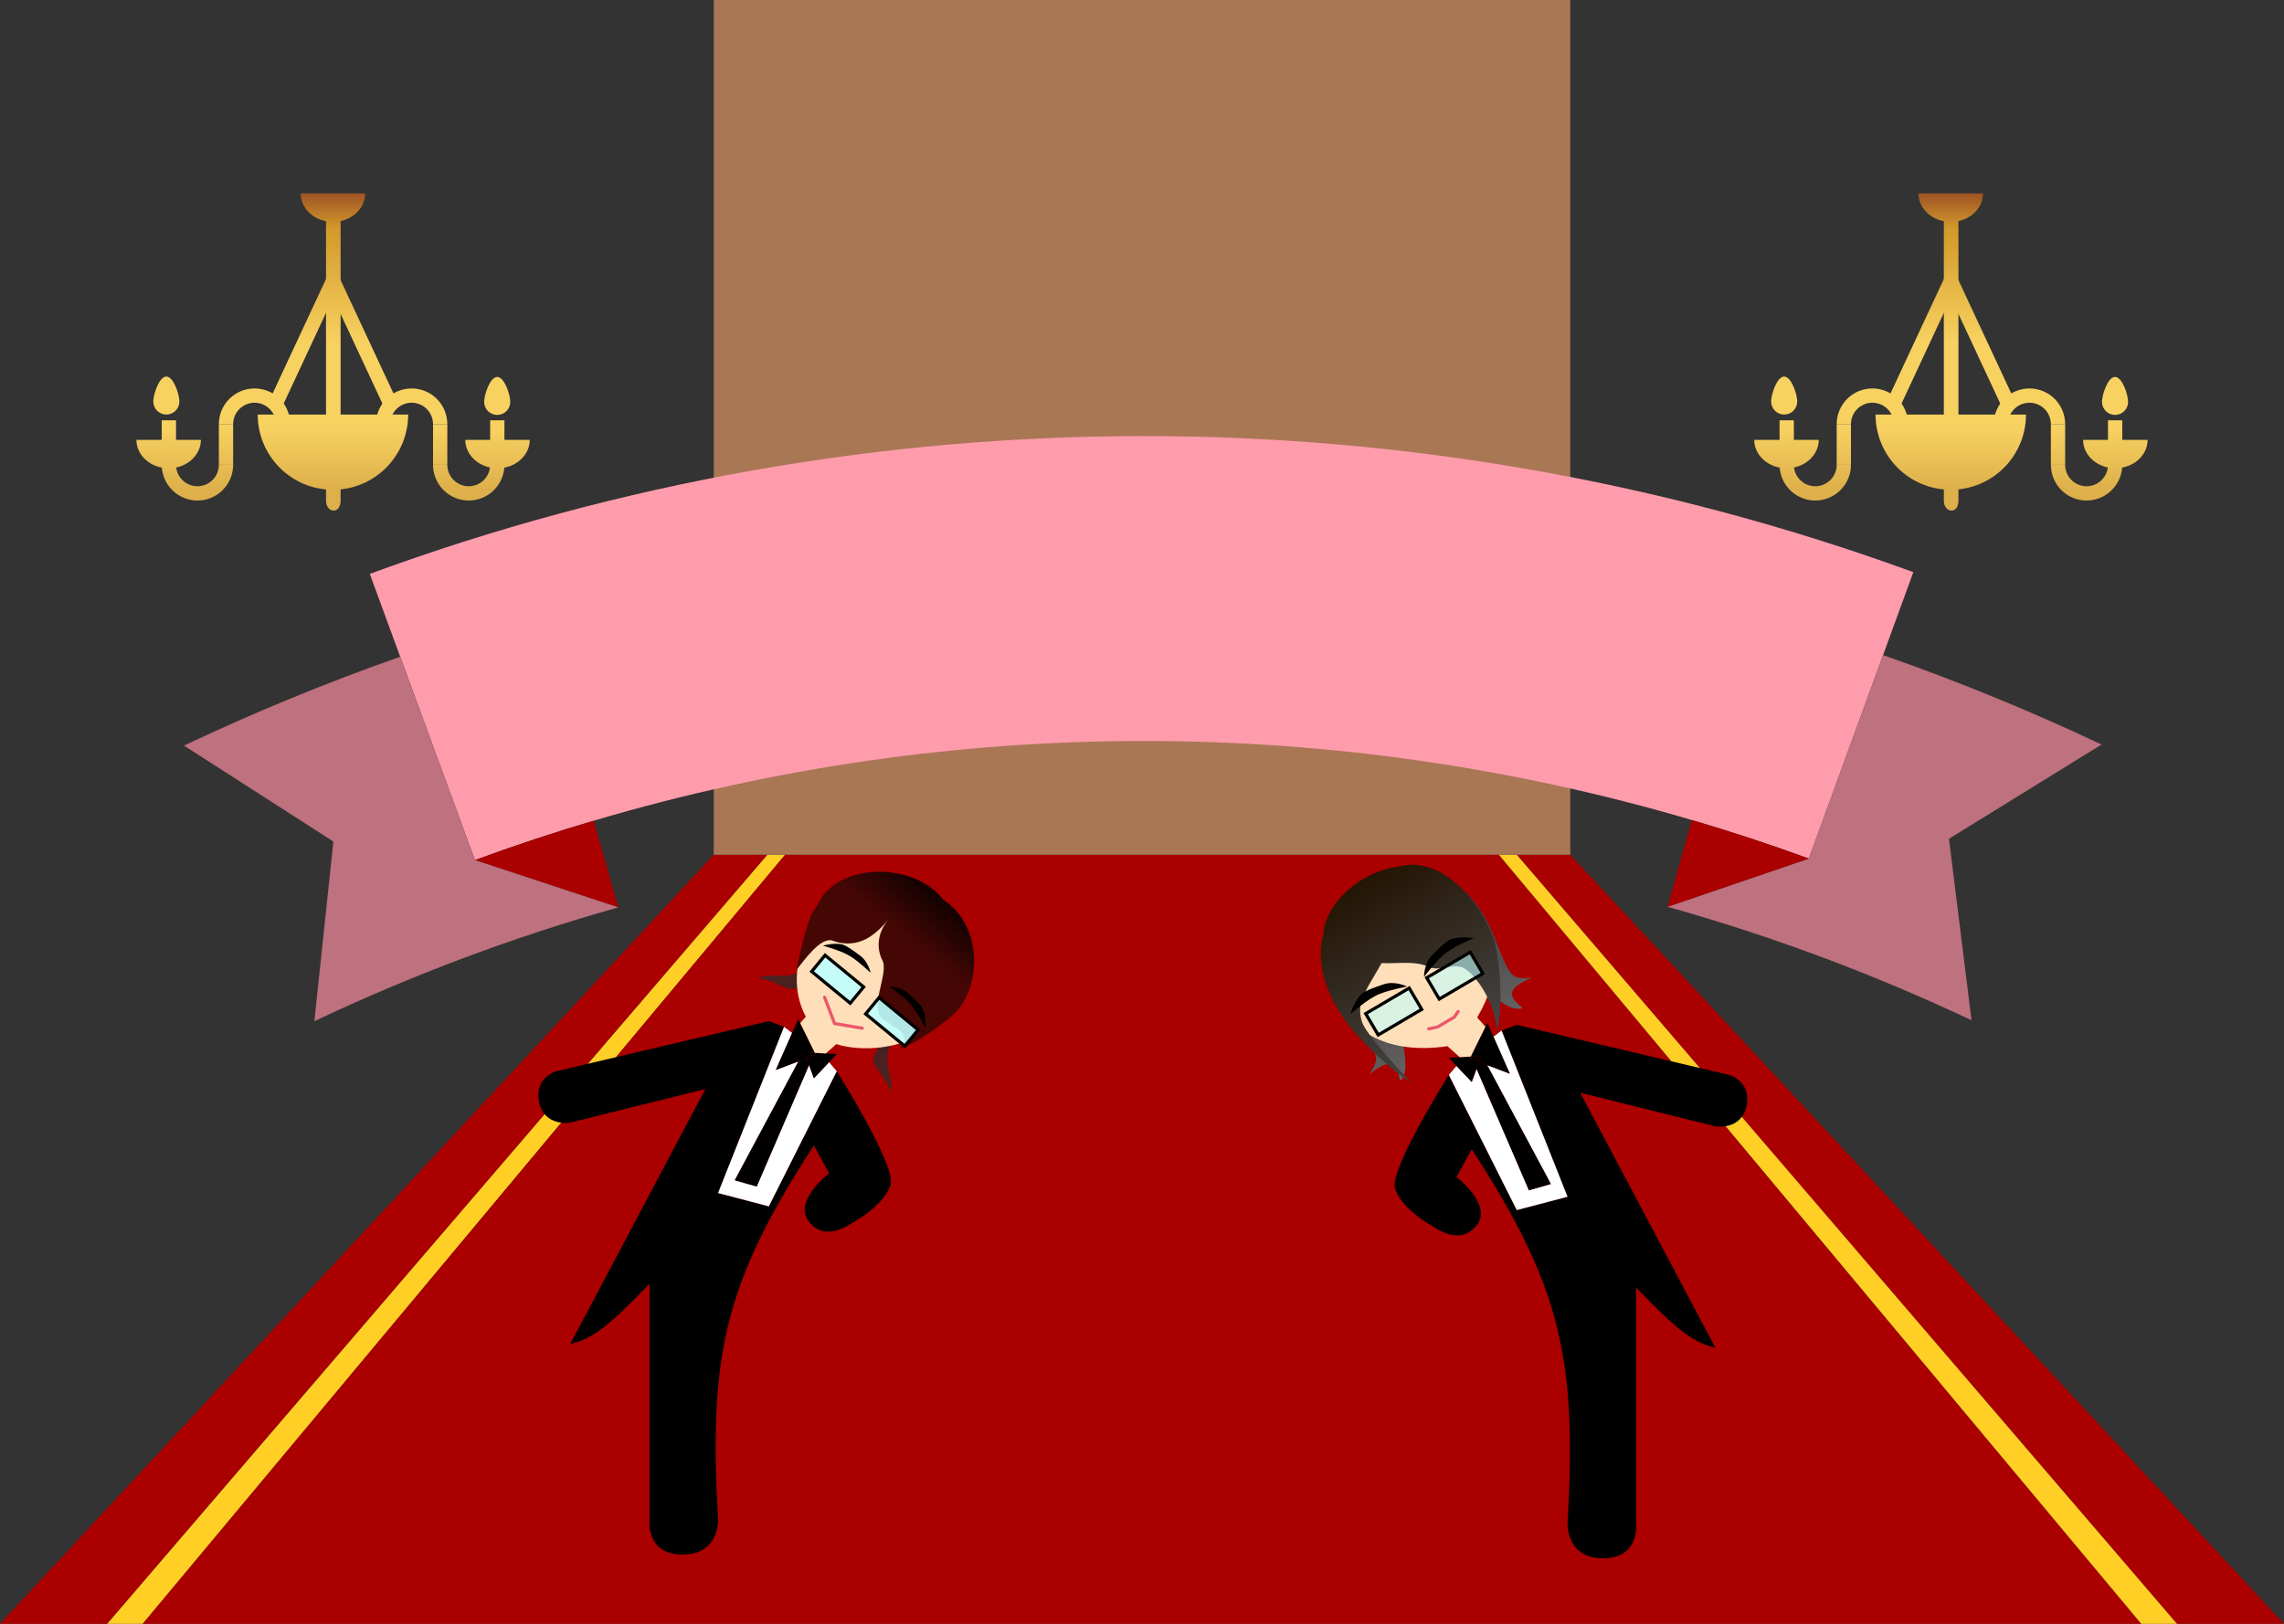 <svg width="1440" height="1024" viewBox="0 0 1440 1024" fill="none" xmlns="http://www.w3.org/2000/svg">
<rect x="0" y="0" width="1440" height="1024" fill="#333333" stroke="none"/>
<path d="M67.5 1024H90L495 539H483.75L67.5 1024Z" fill="#FFCF25"/>
<path fill-rule="evenodd" clip-rule="evenodd" d="M450 539H472.5H483.75L67.5 1024H45H0L450 539ZM180 1024H90L495 539H540H720H900H945L1350 1024H1260H1080H720H360H180ZM1372.5 1024H1395H1440L990 539H967.5H956.25L1372.5 1024Z" fill="#AA0000"/>
<path d="M956.25 539H945L1350 1024H1372.5L956.25 539Z" fill="#FFCF25"/>
<rect x="450" width="540" height="539" fill="#A97754"/>
<path d="M257.335 261.422C257.335 267.652 256.109 273.821 253.725 279.577C251.341 285.333 247.847 290.563 243.443 294.968C239.038 299.373 233.81 302.868 228.055 305.252C222.3 307.636 216.132 308.864 209.904 308.864C203.675 308.864 197.507 307.636 191.752 305.252C185.997 302.868 180.769 299.373 176.364 294.968C171.96 290.563 168.466 285.333 166.082 279.577C163.699 273.821 162.472 267.652 162.472 261.421L257.335 261.422Z" fill="url(#paint0_linear_10_2)"/>
<path d="M137.981 267.473C137.981 261.503 140.353 255.777 144.573 251.555C148.794 247.334 154.518 244.962 160.487 244.962C166.456 244.962 172.181 247.334 176.401 251.555C180.622 255.777 182.993 261.503 182.993 267.473H173.991C173.991 263.891 172.568 260.455 170.036 257.922C167.503 255.389 164.069 253.966 160.487 253.966C156.906 253.966 153.471 255.389 150.939 257.922C148.406 260.455 146.984 263.891 146.984 267.473H137.981Z" fill="url(#paint1_linear_10_2)"/>
<path d="M146.984 293.13C146.984 299.1 144.613 304.826 140.392 309.048C136.171 313.269 130.447 315.641 124.478 315.641C118.509 315.641 112.784 313.269 108.564 309.048C104.343 304.826 101.972 299.101 101.972 293.13H110.974C110.974 296.712 112.397 300.148 114.929 302.681C117.462 305.214 120.897 306.637 124.478 306.637C128.059 306.637 131.494 305.214 134.026 302.681C136.559 300.148 137.981 296.712 137.981 293.13H146.984Z" fill="url(#paint2_linear_10_2)"/>
<path d="M101.972 293.13H110.974V265.052H101.972V293.13Z" fill="url(#paint3_linear_10_2)"/>
<path d="M146.984 267.473H137.981V293.13H146.984V267.473Z" fill="url(#paint4_linear_10_2)"/>
<path d="M169.73 252.772L177.889 256.577L214.138 178.826L205.979 175.021L169.73 252.772Z" fill="url(#paint5_linear_10_2)"/>
<path d="M250.235 252.77L242.076 256.576L205.855 178.883L214.014 175.077L250.235 252.77Z" fill="url(#paint6_linear_10_2)"/>
<path d="M205.544 315.641C205.546 323.629 214.74 324.597 214.74 315.641V132.65H205.544V315.641Z" fill="url(#paint7_linear_10_2)"/>
<path d="M126.656 277.397C126.656 282.147 124.514 286.703 120.702 290.062C116.89 293.422 111.719 295.309 106.328 295.309C100.937 295.309 95.766 293.422 91.954 290.062C88.142 286.703 86 282.147 86 277.397L126.656 277.397Z" fill="url(#paint8_linear_10_2)"/>
<path d="M230.232 122C230.232 126.751 228.09 131.306 224.278 134.666C220.465 138.025 215.295 139.912 209.904 139.912C204.512 139.912 199.342 138.025 195.53 134.666C191.717 131.306 189.576 126.751 189.576 122L230.232 122Z" fill="url(#paint9_linear_10_2)"/>
<path d="M282.019 267.473C282.019 261.503 279.647 255.777 275.427 251.555C271.206 247.334 265.482 244.962 259.513 244.962C253.544 244.962 247.819 247.334 243.599 251.555C239.378 255.777 237.007 261.503 237.007 267.473H246.009C246.009 263.891 247.432 260.455 249.964 257.922C252.497 255.389 255.931 253.966 259.513 253.966C263.094 253.966 266.529 255.389 269.061 257.922C271.594 260.455 273.016 263.891 273.016 267.473H282.019Z" fill="url(#paint10_linear_10_2)"/>
<path d="M273.016 293.13C273.016 299.1 275.387 304.826 279.608 309.048C283.829 313.269 289.553 315.641 295.522 315.641C301.491 315.641 307.215 313.269 311.436 309.048C315.657 304.826 318.028 299.101 318.028 293.13H309.026C309.026 296.712 307.603 300.148 305.071 302.681C302.538 305.214 299.103 306.637 295.522 306.637C291.941 306.637 288.506 305.214 285.974 302.681C283.441 300.148 282.019 296.712 282.019 293.13H273.016Z" fill="url(#paint11_linear_10_2)"/>
<path d="M318.028 293.13H309.026V265.052H318.028V293.13Z" fill="url(#paint12_linear_10_2)"/>
<path d="M273.016 267.473H282.019V293.13H273.016V267.473Z" fill="url(#paint13_linear_10_2)"/>
<path d="M293.344 277.397C293.344 282.147 295.486 286.703 299.298 290.062C303.11 293.422 308.281 295.309 313.672 295.309C319.063 295.309 324.234 293.422 328.046 290.062C331.858 286.703 334 282.147 334 277.397L293.344 277.397Z" fill="url(#paint14_linear_10_2)"/>
<path d="M113.104 253.192C113.104 257.737 109.42 261.422 104.876 261.422C100.332 261.422 96.648 257.737 96.648 253.192C96.648 248.647 100.332 237.458 104.876 237.458C109.42 237.458 113.104 248.647 113.104 253.192Z" fill="url(#paint15_linear_10_2)"/>
<path d="M321.707 253.434C321.707 257.979 318.023 261.664 313.479 261.664C308.935 261.664 305.251 257.979 305.251 253.434C305.251 248.889 308.935 237.7 313.479 237.7C318.023 237.7 321.707 248.889 321.707 253.434Z" fill="url(#paint16_linear_10_2)"/>
<path d="M1277.34 261.422C1277.34 267.652 1276.11 273.821 1273.72 279.577C1271.34 285.333 1267.85 290.563 1263.44 294.968C1259.04 299.373 1253.81 302.868 1248.05 305.252C1242.3 307.636 1236.13 308.864 1229.9 308.864C1223.67 308.864 1217.51 307.636 1211.75 305.252C1206 302.868 1200.77 299.373 1196.36 294.968C1191.96 290.563 1188.47 285.333 1186.08 279.577C1183.7 273.821 1182.47 267.652 1182.47 261.421L1277.34 261.422Z" fill="url(#paint17_linear_10_2)"/>
<path d="M1157.98 267.473C1157.98 261.503 1160.35 255.777 1164.57 251.555C1168.79 247.334 1174.52 244.962 1180.49 244.962C1186.46 244.962 1192.18 247.334 1196.4 251.555C1200.62 255.777 1202.99 261.503 1202.99 267.473H1193.99C1193.99 263.891 1192.57 260.455 1190.04 257.922C1187.5 255.389 1184.07 253.966 1180.49 253.966C1176.91 253.966 1173.47 255.389 1170.94 257.922C1168.41 260.455 1166.98 263.891 1166.98 267.473H1157.98Z" fill="url(#paint18_linear_10_2)"/>
<path d="M1166.98 293.13C1166.98 299.1 1164.61 304.826 1160.39 309.048C1156.17 313.269 1150.45 315.641 1144.48 315.641C1138.51 315.641 1132.78 313.269 1128.56 309.048C1124.34 304.826 1121.97 299.101 1121.97 293.13H1130.97C1130.97 296.712 1132.4 300.148 1134.93 302.681C1137.46 305.214 1140.9 306.637 1144.48 306.637C1148.06 306.637 1151.49 305.214 1154.03 302.681C1156.56 300.148 1157.98 296.712 1157.98 293.13H1166.98Z" fill="url(#paint19_linear_10_2)"/>
<path d="M1121.97 293.13H1130.97V265.052H1121.97V293.13Z" fill="url(#paint20_linear_10_2)"/>
<path d="M1166.98 267.473H1157.98V293.13H1166.98V267.473Z" fill="url(#paint21_linear_10_2)"/>
<path d="M1189.73 252.772L1197.89 256.577L1234.14 178.826L1225.98 175.021L1189.73 252.772Z" fill="url(#paint22_linear_10_2)"/>
<path d="M1270.23 252.77L1262.08 256.576L1225.85 178.883L1234.01 175.077L1270.23 252.77Z" fill="url(#paint23_linear_10_2)"/>
<path d="M1225.54 315.641C1225.55 323.629 1234.74 324.597 1234.74 315.641V132.65H1225.54V315.641Z" fill="url(#paint24_linear_10_2)"/>
<path d="M1146.66 277.397C1146.66 282.147 1144.51 286.703 1140.7 290.062C1136.89 293.422 1131.72 295.309 1126.33 295.309C1120.94 295.309 1115.77 293.422 1111.95 290.062C1108.14 286.703 1106 282.147 1106 277.397L1146.66 277.397Z" fill="url(#paint25_linear_10_2)"/>
<path d="M1250.23 122C1250.23 126.751 1248.09 131.306 1244.28 134.666C1240.47 138.025 1235.29 139.912 1229.9 139.912C1224.51 139.912 1219.34 138.025 1215.53 134.666C1211.72 131.306 1209.58 126.751 1209.58 122L1250.23 122Z" fill="url(#paint26_linear_10_2)"/>
<path d="M1302.02 267.473C1302.02 261.503 1299.65 255.777 1295.43 251.555C1291.21 247.334 1285.48 244.962 1279.51 244.962C1273.54 244.962 1267.82 247.334 1263.6 251.555C1259.38 255.777 1257.01 261.503 1257.01 267.473H1266.01C1266.01 263.891 1267.43 260.455 1269.96 257.922C1272.5 255.389 1275.93 253.966 1279.51 253.966C1283.09 253.966 1286.53 255.389 1289.06 257.922C1291.59 260.455 1293.02 263.891 1293.02 267.473H1302.02Z" fill="url(#paint27_linear_10_2)"/>
<path d="M1293.02 293.13C1293.02 299.1 1295.39 304.826 1299.61 309.048C1303.83 313.269 1309.55 315.641 1315.52 315.641C1321.49 315.641 1327.22 313.269 1331.44 309.048C1335.66 304.826 1338.03 299.101 1338.03 293.13H1329.03C1329.03 296.712 1327.6 300.148 1325.07 302.681C1322.54 305.214 1319.1 306.637 1315.52 306.637C1311.94 306.637 1308.51 305.214 1305.97 302.681C1303.44 300.148 1302.02 296.712 1302.02 293.13H1293.02Z" fill="url(#paint28_linear_10_2)"/>
<path d="M1338.03 293.13H1329.03V265.052H1338.03V293.13Z" fill="url(#paint29_linear_10_2)"/>
<path d="M1293.02 267.473H1302.02V293.13H1293.02V267.473Z" fill="url(#paint30_linear_10_2)"/>
<path d="M1313.34 277.397C1313.34 282.147 1315.49 286.703 1319.3 290.062C1323.11 293.422 1328.28 295.309 1333.67 295.309C1339.06 295.309 1344.23 293.422 1348.05 290.062C1351.86 286.703 1354 282.147 1354 277.397L1313.34 277.397Z" fill="url(#paint31_linear_10_2)"/>
<path d="M1133.1 253.192C1133.1 257.737 1129.42 261.422 1124.88 261.422C1120.33 261.422 1116.65 257.737 1116.65 253.192C1116.65 248.647 1120.33 237.458 1124.88 237.458C1129.42 237.458 1133.1 248.647 1133.1 253.192Z" fill="url(#paint32_linear_10_2)"/>
<path d="M1341.71 253.434C1341.71 257.979 1338.02 261.664 1333.48 261.664C1328.94 261.664 1325.25 257.979 1325.25 253.434C1325.25 248.889 1328.94 237.7 1333.48 237.7C1338.02 237.7 1341.71 248.889 1341.71 253.434Z" fill="url(#paint33_linear_10_2)"/>
<path d="M1206.3 360.811C891.987 246.021 547.191 246.409 233.137 361.907L252.323 414.145L299.421 542.38C324.212 533.263 349.224 524.976 374.419 517.519C600.269 450.669 840.692 450.523 1066.64 517.114C1091.42 524.417 1116.03 532.524 1140.42 541.433L1187.22 413.127L1206.3 360.811Z" fill="#FF9CAC"/>
<path d="M299.421 542.38L389.809 572.212L374.419 517.519C349.224 524.976 324.212 533.263 299.421 542.38Z" fill="#AA0000"/>
<path d="M198.192 644C259.948 614.756 324.045 590.742 389.809 572.212L299.421 542.38L252.323 414.145C205.959 430.442 160.455 449.151 116 470.203L210.188 530.683L198.192 644Z" fill="#BE717E"/>
<path d="M1051.31 571.835C1117.09 590.292 1181.21 614.234 1243 643.409L1228.76 528.944L1325 469.52C1280.08 448.307 1234.08 429.485 1187.22 413.127L1140.42 541.433L1051.31 571.835Z" fill="#BE717E"/>
<path d="M1051.31 571.835L1140.42 541.433C1116.03 532.524 1091.42 524.417 1066.64 517.114L1051.31 571.835Z" fill="#AA0000"/>
<path d="M913.464 677.895C913.464 677.895 875.892 737.355 879.509 749.35C883.126 761.345 899.509 771.2 902.509 772.85C905.509 774.5 920.369 785.985 930.876 772.85C941.383 759.716 918.29 742.296 918.29 742.296L927.864 724.696C985.205 812.64 994.079 858.471 988.29 961.098C988.29 961.098 987.498 982.701 1010.7 982.694C1033.89 982.686 1031.49 961.098 1031.49 961.098L1031.49 811.898C1053.99 835.142 1066.08 846.646 1081.49 849.898L996.291 689.097L1081.49 710.297C1081.49 710.297 1097.73 713.093 1101.09 697.497C1104.45 681.901 1090.29 677.895 1090.29 677.895L956.29 646.297L946.69 649.897L988.29 754.698L956.29 763.098L913.464 677.895Z" fill="black"/>
<path d="M930.876 674.095L932.492 669.698L937.721 671.693L977.889 746.696L963.888 750.7L930.876 674.095Z" fill="black"/>
<path d="M946.69 649.897L988.29 754.698L956.29 763.098L913.464 677.895L918.29 672.189L927.864 682.295L930.876 674.095L963.888 750.7L977.889 746.696L937.721 671.693L951.887 677.097L941.585 653.792L946.69 649.897Z" fill="white"/>
<path fill-rule="evenodd" clip-rule="evenodd" d="M927.275 666.283L936.509 647.515L937.721 645.051L941.585 653.792L951.887 677.097L937.721 671.693L932.492 669.698L930.876 674.095L927.864 682.295L918.29 672.189L913.464 667.095L920.369 666.689L927.275 666.283ZM927.275 666.283L926.685 667.483L932.492 669.698L933.889 665.895L927.275 666.283Z" fill="black"/>
<path d="M932.492 669.698L926.685 667.483L927.275 666.283L933.889 665.895L932.492 669.698Z" fill="black"/>
<path d="M936.509 647.515L927.275 666.283L920.369 666.689L911.009 658.347L927.629 637.521L936.509 647.515Z" fill="#FFDFB9"/>
<path d="M881.696 594.267C866.487 618.506 895.555 670.715 882.74 681.697C880.777 671.19 877.821 665.841 863.377 677.448C870.83 665.734 869.284 665.517 850.785 642.46C828.071 614.149 829.547 580.458 850.948 567.872C884.212 548.309 908.222 551.992 881.696 594.267Z" fill="url(#paint34_linear_10_2)"/>
<path d="M884.015 592.302C912.59 590.792 944.09 641.571 959.916 635.709C951.688 628.886 948.45 623.704 965.614 616.721C951.754 617.542 952.316 616.085 941.156 588.711C927.454 555.1 897.293 540.016 875.892 552.602C842.628 572.164 834.177 594.937 884.015 592.302Z" fill="url(#paint35_linear_10_2)"/>
<path d="M933.932 582.311C950.214 609.996 938.044 635.926 919.103 658.498C894.944 663.869 861.594 662.114 845.313 634.429C829.031 606.744 835.67 572.634 860.142 558.242C884.613 543.85 917.65 554.626 933.932 582.311Z" fill="#FFDFB9"/>
<path d="M900.755 648.812L906.375 647.614L911.299 644.719L916.893 641.429L919.329 637.888" stroke="#EB576D" stroke-width="2" stroke-linecap="round"/>
<path d="M859.628 554.215C867.15 549.791 875.338 547.036 883.121 546.237C904.946 540.848 928.263 560.454 940.635 589.182C946.09 601.851 947.694 635.512 943.889 649.672C941.92 628.963 928.224 613.208 923.177 610.633C916.181 607.064 907.595 612.711 901.366 609.906C891.814 605.607 882.037 607.835 871.07 607.35C869.43 610.251 867.892 612.861 866.484 615.251C859.163 627.679 855.344 634.163 858.784 644.628C861.154 651.836 880.634 673.292 889.607 682.481C876.431 674.634 858.252 656.721 849.851 645.794C834.712 626.102 829.774 604.659 834.321 589.941C834.4 585.833 835.499 581.454 837.612 577.043C841.831 568.235 849.751 560.024 859.628 554.215Z" fill="url(#paint36_linear_10_2)"/>
<path d="M929.248 591.59C929.248 591.59 920.345 590.195 914.658 592.355C911.341 593.615 905.453 599.794 902.961 602.278C897.739 607.484 897.769 616.083 897.769 616.083C897.769 616.083 904.114 607.657 909.433 602.719C915.412 597.169 929.248 591.59 929.248 591.59Z" fill="black"/>
<path d="M851.276 639.641C851.276 639.641 853.93 631.029 858.367 626.868C860.955 624.44 869.091 621.861 872.417 620.712C879.386 618.305 887.1 622.106 887.1 622.106C887.1 622.106 876.744 624.109 869.973 626.721C862.361 629.657 851.276 639.641 851.276 639.641Z" fill="black"/>
<rect x="861.026" y="639.23" width="31.825" height="15.589" transform="rotate(-30.46 861.026 639.23)" fill="#BEFFFF" fill-opacity="0.6" stroke="black" stroke-width="2"/>
<rect x="899.512" y="616.589" width="31.825" height="15.589" transform="rotate(-30.46 899.512 616.589)" fill="#BEFFFF" fill-opacity="0.6" stroke="black" stroke-width="2"/>
<path d="M527.546 675.545C527.546 675.545 565.118 735.005 561.5 747C557.883 758.995 541.5 768.85 538.5 770.5C535.5 772.15 520.64 783.635 510.133 770.5C499.626 757.366 522.72 739.946 522.72 739.946L513.146 722.346C455.805 810.29 446.93 856.121 452.719 958.748C452.719 958.748 453.511 980.351 430.314 980.344C407.117 980.336 409.519 958.748 409.519 958.748L409.519 809.548C387.021 832.792 374.925 844.296 359.518 847.548L444.719 686.747L359.518 707.947C359.518 707.947 343.278 710.744 339.918 695.147C336.558 679.551 350.718 675.545 350.718 675.545L484.719 643.947L494.319 647.547L452.719 752.348L484.719 760.748L527.546 675.545Z" fill="black"/>
<path d="M510.133 671.745L508.518 667.348L503.289 669.343L463.121 744.346L477.121 748.35L510.133 671.745Z" fill="black"/>
<path d="M494.319 647.547L452.719 752.348L484.719 760.748L527.546 675.545L522.72 669.839L513.146 679.945L510.133 671.745L477.121 748.35L463.121 744.346L503.289 669.343L489.122 674.747L499.424 651.443L494.319 647.547Z" fill="white"/>
<path fill-rule="evenodd" clip-rule="evenodd" d="M513.734 663.933L504.501 645.165L503.289 642.701L499.424 651.443L489.122 674.747L503.289 669.343L508.518 667.348L510.133 671.745L513.146 679.945L522.72 669.839L527.546 664.745L520.64 664.339L513.734 663.933ZM513.734 663.933L514.324 665.133L508.518 667.348L507.121 663.545L513.734 663.933Z" fill="black"/>
<path d="M508.518 667.348L514.324 665.133L513.734 663.933L507.121 663.545L508.518 667.348Z" fill="black"/>
<path d="M504.501 645.165L513.734 663.933L520.64 664.339L530.001 655.997L513.381 635.171L504.501 645.165Z" fill="#FFDFB9"/>
<path d="M551.806 594.888C528.769 590.366 512.605 615.309 502.666 622.747C497.399 626.688 487.724 617.411 477.959 616.87C488.87 611.396 502.635 622.897 515.671 601.601C531.677 575.452 548.553 550.244 564.151 563.077C588.396 583.024 591.984 602.774 551.806 594.888Z" fill="url(#paint37_linear_10_2)"/>
<path d="M568.863 612.13C577.739 633.864 556.378 654.532 550.995 665.717C548.141 671.646 559.109 679.352 561.522 688.829C564.791 677.068 550.853 665.777 569.238 648.882C591.813 628.137 613.297 606.72 597.698 593.887C573.454 573.94 553.383 574.225 568.863 612.13Z" fill="url(#paint38_linear_10_2)"/>
<path d="M592.342 642.215C572.696 666.094 530.5 663.839 518.806 654.218C497.839 636.968 496.769 603.626 516.415 579.747C536.061 555.868 568.984 550.494 589.951 567.744C610.917 584.994 611.988 618.336 592.342 642.215Z" fill="#FFDFB9"/>
<path d="M519.88 628.875L526.161 645.45L543.636 648.419" stroke="#EB576D" stroke-width="2" stroke-linecap="round"/>
<path d="M582.837 639.007C582.837 639.007 580.137 626.832 574.606 621.456C569.899 616.88 558.959 613.725 558.959 613.725C558.959 613.725 569.453 617.551 573.996 622.197C579.104 627.419 582.837 639.007 582.837 639.007Z" fill="#E3C199"/>
<path d="M594.623 567.417C595.907 568.207 597.186 569.116 598.448 570.155C617.771 586.052 618.981 618.59 603.889 636.933C598.503 643.478 576.005 659.039 567.8 661.071C573.94 651.468 567.736 650.809 556.849 642.696C547.342 635.61 560.626 613.998 556.333 605.609C552.921 598.94 552.362 589.228 560.25 579.641C553.281 588.111 542.005 599.633 524.472 593.043C516.788 591.236 506.501 606.342 502.292 611.457C504.655 598.446 510.04 577.514 513.522 573.598C514.213 572.821 518.367 565.217 519.258 564.134C534.35 545.79 569.37 545.248 588.631 561.094C591.128 563.149 593.106 565.289 594.623 567.417Z" fill="url(#paint39_linear_10_2)"/>
<rect x="520.184" y="602.39" width="31.477" height="13.293" transform="rotate(39.445 520.184 602.39)" fill="#BEFFFF" fill-opacity="0.9" stroke="black" stroke-width="2"/>
<rect x="554.213" y="629.133" width="31.929" height="13.293" transform="rotate(39.445 554.213 629.133)" fill="#BEFFFF" fill-opacity="0.9" stroke="black" stroke-width="2"/>
<path d="M583.467 648.262C583.467 648.262 584.012 640.903 581.801 636.19C580.511 633.44 574.916 628.544 572.657 626.472C567.925 622.131 560.714 622.119 560.714 622.119C560.714 622.119 568.227 627.403 572.742 631.824C577.817 636.793 583.467 648.262 583.467 648.262Z" fill="black"/>
<path d="M518.755 596.35C518.755 596.35 525.853 594.348 530.909 595.575C533.859 596.292 539.77 600.802 542.249 602.603C547.444 606.378 548.894 613.446 548.894 613.446C548.894 613.446 542.221 607.133 536.991 603.588C531.113 599.603 518.755 596.35 518.755 596.35Z" fill="black"/>
<defs>
<linearGradient id="paint0_linear_10_2" x1="210" y1="122" x2="210" y2="322" gradientUnits="userSpaceOnUse">
<stop stop-color="#9F5324"/>
<stop offset="0.11" stop-color="#D2992A"/>
<stop offset="0.475" stop-color="#F8D261"/>
<stop offset="0.735" stop-color="#F8D261"/>
<stop offset="0.93" stop-color="#DEB04B"/>
</linearGradient>
<linearGradient id="paint1_linear_10_2" x1="210" y1="122" x2="210" y2="322" gradientUnits="userSpaceOnUse">
<stop stop-color="#9F5324"/>
<stop offset="0.11" stop-color="#D2992A"/>
<stop offset="0.475" stop-color="#F8D261"/>
<stop offset="0.735" stop-color="#F8D261"/>
<stop offset="0.93" stop-color="#DEB04B"/>
</linearGradient>
<linearGradient id="paint2_linear_10_2" x1="210" y1="122" x2="210" y2="322" gradientUnits="userSpaceOnUse">
<stop stop-color="#9F5324"/>
<stop offset="0.11" stop-color="#D2992A"/>
<stop offset="0.475" stop-color="#F8D261"/>
<stop offset="0.735" stop-color="#F8D261"/>
<stop offset="0.93" stop-color="#DEB04B"/>
</linearGradient>
<linearGradient id="paint3_linear_10_2" x1="210" y1="122" x2="210" y2="322" gradientUnits="userSpaceOnUse">
<stop stop-color="#9F5324"/>
<stop offset="0.11" stop-color="#D2992A"/>
<stop offset="0.475" stop-color="#F8D261"/>
<stop offset="0.735" stop-color="#F8D261"/>
<stop offset="0.93" stop-color="#DEB04B"/>
</linearGradient>
<linearGradient id="paint4_linear_10_2" x1="210" y1="122" x2="210" y2="322" gradientUnits="userSpaceOnUse">
<stop stop-color="#9F5324"/>
<stop offset="0.11" stop-color="#D2992A"/>
<stop offset="0.475" stop-color="#F8D261"/>
<stop offset="0.735" stop-color="#F8D261"/>
<stop offset="0.93" stop-color="#DEB04B"/>
</linearGradient>
<linearGradient id="paint5_linear_10_2" x1="210" y1="122" x2="210" y2="322" gradientUnits="userSpaceOnUse">
<stop stop-color="#9F5324"/>
<stop offset="0.11" stop-color="#D2992A"/>
<stop offset="0.475" stop-color="#F8D261"/>
<stop offset="0.735" stop-color="#F8D261"/>
<stop offset="0.93" stop-color="#DEB04B"/>
</linearGradient>
<linearGradient id="paint6_linear_10_2" x1="210" y1="122" x2="210" y2="322" gradientUnits="userSpaceOnUse">
<stop stop-color="#9F5324"/>
<stop offset="0.11" stop-color="#D2992A"/>
<stop offset="0.475" stop-color="#F8D261"/>
<stop offset="0.735" stop-color="#F8D261"/>
<stop offset="0.93" stop-color="#DEB04B"/>
</linearGradient>
<linearGradient id="paint7_linear_10_2" x1="210" y1="122" x2="210" y2="322" gradientUnits="userSpaceOnUse">
<stop stop-color="#9F5324"/>
<stop offset="0.11" stop-color="#D2992A"/>
<stop offset="0.475" stop-color="#F8D261"/>
<stop offset="0.735" stop-color="#F8D261"/>
<stop offset="0.93" stop-color="#DEB04B"/>
</linearGradient>
<linearGradient id="paint8_linear_10_2" x1="210" y1="122" x2="210" y2="322" gradientUnits="userSpaceOnUse">
<stop stop-color="#9F5324"/>
<stop offset="0.11" stop-color="#D2992A"/>
<stop offset="0.475" stop-color="#F8D261"/>
<stop offset="0.735" stop-color="#F8D261"/>
<stop offset="0.93" stop-color="#DEB04B"/>
</linearGradient>
<linearGradient id="paint9_linear_10_2" x1="210" y1="122" x2="210" y2="322" gradientUnits="userSpaceOnUse">
<stop stop-color="#9F5324"/>
<stop offset="0.11" stop-color="#D2992A"/>
<stop offset="0.475" stop-color="#F8D261"/>
<stop offset="0.735" stop-color="#F8D261"/>
<stop offset="0.93" stop-color="#DEB04B"/>
</linearGradient>
<linearGradient id="paint10_linear_10_2" x1="210" y1="122" x2="210" y2="322" gradientUnits="userSpaceOnUse">
<stop stop-color="#9F5324"/>
<stop offset="0.11" stop-color="#D2992A"/>
<stop offset="0.475" stop-color="#F8D261"/>
<stop offset="0.735" stop-color="#F8D261"/>
<stop offset="0.93" stop-color="#DEB04B"/>
</linearGradient>
<linearGradient id="paint11_linear_10_2" x1="210" y1="122" x2="210" y2="322" gradientUnits="userSpaceOnUse">
<stop stop-color="#9F5324"/>
<stop offset="0.11" stop-color="#D2992A"/>
<stop offset="0.475" stop-color="#F8D261"/>
<stop offset="0.735" stop-color="#F8D261"/>
<stop offset="0.93" stop-color="#DEB04B"/>
</linearGradient>
<linearGradient id="paint12_linear_10_2" x1="210" y1="122" x2="210" y2="322" gradientUnits="userSpaceOnUse">
<stop stop-color="#9F5324"/>
<stop offset="0.11" stop-color="#D2992A"/>
<stop offset="0.475" stop-color="#F8D261"/>
<stop offset="0.735" stop-color="#F8D261"/>
<stop offset="0.93" stop-color="#DEB04B"/>
</linearGradient>
<linearGradient id="paint13_linear_10_2" x1="210" y1="122" x2="210" y2="322" gradientUnits="userSpaceOnUse">
<stop stop-color="#9F5324"/>
<stop offset="0.11" stop-color="#D2992A"/>
<stop offset="0.475" stop-color="#F8D261"/>
<stop offset="0.735" stop-color="#F8D261"/>
<stop offset="0.93" stop-color="#DEB04B"/>
</linearGradient>
<linearGradient id="paint14_linear_10_2" x1="210" y1="122" x2="210" y2="322" gradientUnits="userSpaceOnUse">
<stop stop-color="#9F5324"/>
<stop offset="0.11" stop-color="#D2992A"/>
<stop offset="0.475" stop-color="#F8D261"/>
<stop offset="0.735" stop-color="#F8D261"/>
<stop offset="0.93" stop-color="#DEB04B"/>
</linearGradient>
<linearGradient id="paint15_linear_10_2" x1="210" y1="122" x2="210" y2="322" gradientUnits="userSpaceOnUse">
<stop stop-color="#9F5324"/>
<stop offset="0.11" stop-color="#D2992A"/>
<stop offset="0.475" stop-color="#F8D261"/>
<stop offset="0.735" stop-color="#F8D261"/>
<stop offset="0.93" stop-color="#DEB04B"/>
</linearGradient>
<linearGradient id="paint16_linear_10_2" x1="210" y1="122" x2="210" y2="322" gradientUnits="userSpaceOnUse">
<stop stop-color="#9F5324"/>
<stop offset="0.11" stop-color="#D2992A"/>
<stop offset="0.475" stop-color="#F8D261"/>
<stop offset="0.735" stop-color="#F8D261"/>
<stop offset="0.93" stop-color="#DEB04B"/>
</linearGradient>
<linearGradient id="paint17_linear_10_2" x1="1230" y1="122" x2="1230" y2="322" gradientUnits="userSpaceOnUse">
<stop stop-color="#9F5324"/>
<stop offset="0.11" stop-color="#D2992A"/>
<stop offset="0.475" stop-color="#F8D261"/>
<stop offset="0.735" stop-color="#F8D261"/>
<stop offset="0.93" stop-color="#DEB04B"/>
</linearGradient>
<linearGradient id="paint18_linear_10_2" x1="1230" y1="122" x2="1230" y2="322" gradientUnits="userSpaceOnUse">
<stop stop-color="#9F5324"/>
<stop offset="0.11" stop-color="#D2992A"/>
<stop offset="0.475" stop-color="#F8D261"/>
<stop offset="0.735" stop-color="#F8D261"/>
<stop offset="0.93" stop-color="#DEB04B"/>
</linearGradient>
<linearGradient id="paint19_linear_10_2" x1="1230" y1="122" x2="1230" y2="322" gradientUnits="userSpaceOnUse">
<stop stop-color="#9F5324"/>
<stop offset="0.11" stop-color="#D2992A"/>
<stop offset="0.475" stop-color="#F8D261"/>
<stop offset="0.735" stop-color="#F8D261"/>
<stop offset="0.93" stop-color="#DEB04B"/>
</linearGradient>
<linearGradient id="paint20_linear_10_2" x1="1230" y1="122" x2="1230" y2="322" gradientUnits="userSpaceOnUse">
<stop stop-color="#9F5324"/>
<stop offset="0.11" stop-color="#D2992A"/>
<stop offset="0.475" stop-color="#F8D261"/>
<stop offset="0.735" stop-color="#F8D261"/>
<stop offset="0.93" stop-color="#DEB04B"/>
</linearGradient>
<linearGradient id="paint21_linear_10_2" x1="1230" y1="122" x2="1230" y2="322" gradientUnits="userSpaceOnUse">
<stop stop-color="#9F5324"/>
<stop offset="0.11" stop-color="#D2992A"/>
<stop offset="0.475" stop-color="#F8D261"/>
<stop offset="0.735" stop-color="#F8D261"/>
<stop offset="0.93" stop-color="#DEB04B"/>
</linearGradient>
<linearGradient id="paint22_linear_10_2" x1="1230" y1="122" x2="1230" y2="322" gradientUnits="userSpaceOnUse">
<stop stop-color="#9F5324"/>
<stop offset="0.11" stop-color="#D2992A"/>
<stop offset="0.475" stop-color="#F8D261"/>
<stop offset="0.735" stop-color="#F8D261"/>
<stop offset="0.93" stop-color="#DEB04B"/>
</linearGradient>
<linearGradient id="paint23_linear_10_2" x1="1230" y1="122" x2="1230" y2="322" gradientUnits="userSpaceOnUse">
<stop stop-color="#9F5324"/>
<stop offset="0.11" stop-color="#D2992A"/>
<stop offset="0.475" stop-color="#F8D261"/>
<stop offset="0.735" stop-color="#F8D261"/>
<stop offset="0.93" stop-color="#DEB04B"/>
</linearGradient>
<linearGradient id="paint24_linear_10_2" x1="1230" y1="122" x2="1230" y2="322" gradientUnits="userSpaceOnUse">
<stop stop-color="#9F5324"/>
<stop offset="0.11" stop-color="#D2992A"/>
<stop offset="0.475" stop-color="#F8D261"/>
<stop offset="0.735" stop-color="#F8D261"/>
<stop offset="0.93" stop-color="#DEB04B"/>
</linearGradient>
<linearGradient id="paint25_linear_10_2" x1="1230" y1="122" x2="1230" y2="322" gradientUnits="userSpaceOnUse">
<stop stop-color="#9F5324"/>
<stop offset="0.11" stop-color="#D2992A"/>
<stop offset="0.475" stop-color="#F8D261"/>
<stop offset="0.735" stop-color="#F8D261"/>
<stop offset="0.93" stop-color="#DEB04B"/>
</linearGradient>
<linearGradient id="paint26_linear_10_2" x1="1230" y1="122" x2="1230" y2="322" gradientUnits="userSpaceOnUse">
<stop stop-color="#9F5324"/>
<stop offset="0.11" stop-color="#D2992A"/>
<stop offset="0.475" stop-color="#F8D261"/>
<stop offset="0.735" stop-color="#F8D261"/>
<stop offset="0.93" stop-color="#DEB04B"/>
</linearGradient>
<linearGradient id="paint27_linear_10_2" x1="1230" y1="122" x2="1230" y2="322" gradientUnits="userSpaceOnUse">
<stop stop-color="#9F5324"/>
<stop offset="0.11" stop-color="#D2992A"/>
<stop offset="0.475" stop-color="#F8D261"/>
<stop offset="0.735" stop-color="#F8D261"/>
<stop offset="0.93" stop-color="#DEB04B"/>
</linearGradient>
<linearGradient id="paint28_linear_10_2" x1="1230" y1="122" x2="1230" y2="322" gradientUnits="userSpaceOnUse">
<stop stop-color="#9F5324"/>
<stop offset="0.11" stop-color="#D2992A"/>
<stop offset="0.475" stop-color="#F8D261"/>
<stop offset="0.735" stop-color="#F8D261"/>
<stop offset="0.93" stop-color="#DEB04B"/>
</linearGradient>
<linearGradient id="paint29_linear_10_2" x1="1230" y1="122" x2="1230" y2="322" gradientUnits="userSpaceOnUse">
<stop stop-color="#9F5324"/>
<stop offset="0.11" stop-color="#D2992A"/>
<stop offset="0.475" stop-color="#F8D261"/>
<stop offset="0.735" stop-color="#F8D261"/>
<stop offset="0.93" stop-color="#DEB04B"/>
</linearGradient>
<linearGradient id="paint30_linear_10_2" x1="1230" y1="122" x2="1230" y2="322" gradientUnits="userSpaceOnUse">
<stop stop-color="#9F5324"/>
<stop offset="0.11" stop-color="#D2992A"/>
<stop offset="0.475" stop-color="#F8D261"/>
<stop offset="0.735" stop-color="#F8D261"/>
<stop offset="0.93" stop-color="#DEB04B"/>
</linearGradient>
<linearGradient id="paint31_linear_10_2" x1="1230" y1="122" x2="1230" y2="322" gradientUnits="userSpaceOnUse">
<stop stop-color="#9F5324"/>
<stop offset="0.11" stop-color="#D2992A"/>
<stop offset="0.475" stop-color="#F8D261"/>
<stop offset="0.735" stop-color="#F8D261"/>
<stop offset="0.93" stop-color="#DEB04B"/>
</linearGradient>
<linearGradient id="paint32_linear_10_2" x1="1230" y1="122" x2="1230" y2="322" gradientUnits="userSpaceOnUse">
<stop stop-color="#9F5324"/>
<stop offset="0.11" stop-color="#D2992A"/>
<stop offset="0.475" stop-color="#F8D261"/>
<stop offset="0.735" stop-color="#F8D261"/>
<stop offset="0.93" stop-color="#DEB04B"/>
</linearGradient>
<linearGradient id="paint33_linear_10_2" x1="1230" y1="122" x2="1230" y2="322" gradientUnits="userSpaceOnUse">
<stop stop-color="#9F5324"/>
<stop offset="0.11" stop-color="#D2992A"/>
<stop offset="0.475" stop-color="#F8D261"/>
<stop offset="0.735" stop-color="#F8D261"/>
<stop offset="0.93" stop-color="#DEB04B"/>
</linearGradient>
<linearGradient id="paint34_linear_10_2" x1="848.89" y1="569.083" x2="906.642" y2="667.284" gradientUnits="userSpaceOnUse">
<stop stop-color="#2C2020"/>
<stop offset="1" stop-color="#646464"/>
</linearGradient>
<linearGradient id="paint35_linear_10_2" x1="877.95" y1="551.391" x2="935.703" y2="649.593" gradientUnits="userSpaceOnUse">
<stop stop-color="#2C2020"/>
<stop offset="1" stop-color="#646464"/>
</linearGradient>
<linearGradient id="paint36_linear_10_2" x1="858.468" y1="554.897" x2="922.221" y2="663.3" gradientUnits="userSpaceOnUse">
<stop stop-color="#241503"/>
<stop offset="1" stop-color="#454545"/>
</linearGradient>
<linearGradient id="paint37_linear_10_2" x1="562.654" y1="561.845" x2="501.469" y2="636.213" gradientUnits="userSpaceOnUse">
<stop stop-color="#2C2020"/>
<stop offset="1" stop-color="#4E2120"/>
</linearGradient>
<linearGradient id="paint38_linear_10_2" x1="599.196" y1="595.119" x2="538.011" y2="669.487" gradientUnits="userSpaceOnUse">
<stop stop-color="#2C2020"/>
<stop offset="1" stop-color="#4E2120"/>
</linearGradient>
<linearGradient id="paint39_linear_10_2" x1="599.878" y1="556.059" x2="548.814" y2="618.126" gradientUnits="userSpaceOnUse">
<stop/>
<stop offset="0.567" stop-color="#450704"/>
</linearGradient>
</defs>
</svg>
